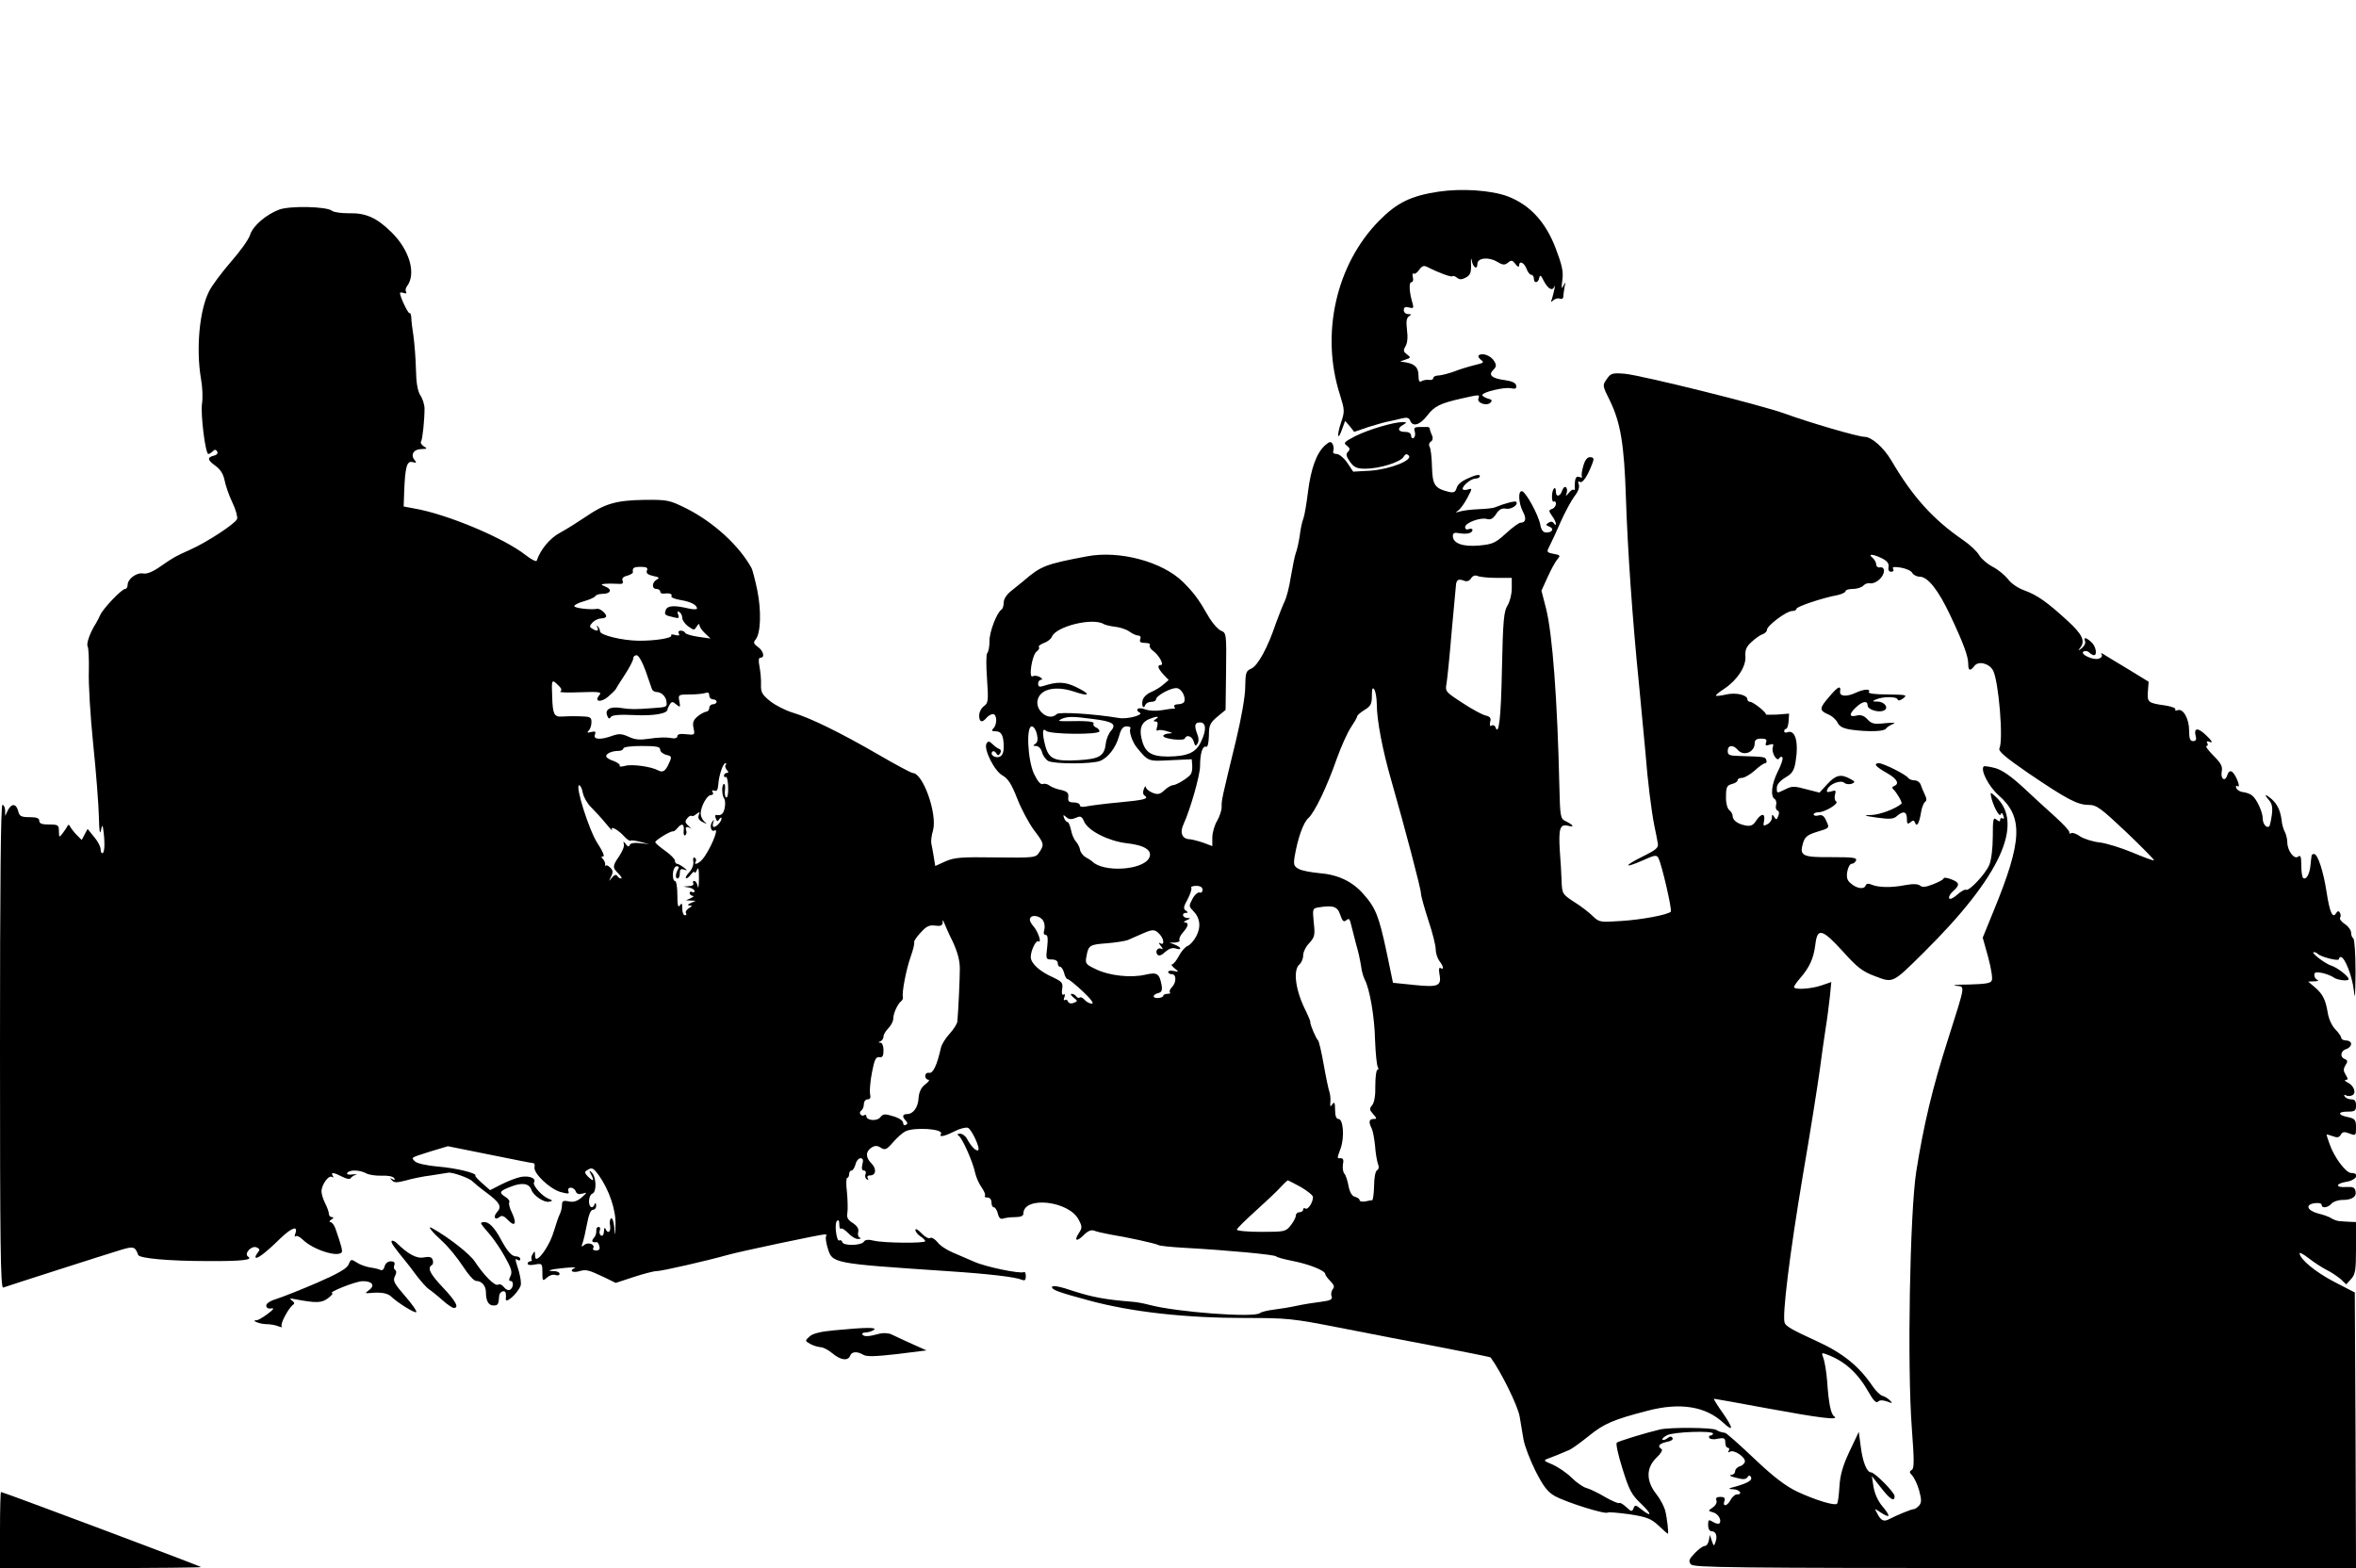 <?xml version="1.0" standalone="no"?>
<!DOCTYPE svg PUBLIC "-//W3C//DTD SVG 20010904//EN"
 "http://www.w3.org/TR/2001/REC-SVG-20010904/DTD/svg10.dtd">
<svg version="1.0" xmlns="http://www.w3.org/2000/svg"
 width="960pt" height="639pt" viewBox="0 0 960 639"
 preserveAspectRatio="xMidYMid meet">
<g transform="translate(0,639) scale(0.1,-0.1)"
fill="#000000" stroke="none">
<path d="M5862 5609 c-113 -17 -170 -45 -242 -118 -176 -178 -240 -462 -160
-710 19 -62 20 -67 4 -114 -18 -54 -13 -77 5 -25 l12 33 19 -22 18 -23 58 20
c33 10 70 21 84 23 14 3 37 8 52 12 21 5 29 3 34 -9 10 -27 40 -18 69 20 30
39 52 50 140 70 76 17 75 17 69 0 -7 -18 34 -32 49 -17 9 9 6 13 -11 17 -12 4
-22 10 -22 14 0 12 87 33 115 28 20 -4 25 -2 23 11 -2 11 -18 18 -46 22 -54 7
-69 21 -47 42 13 13 13 20 3 36 -13 21 -45 34 -61 24 -6 -3 -3 -11 7 -19 15
-11 12 -13 -26 -22 -24 -6 -61 -17 -83 -26 -22 -8 -50 -15 -62 -16 -13 0 -23
-5 -23 -11 0 -5 -8 -9 -17 -7 -10 1 -24 -1 -30 -5 -9 -6 -13 0 -13 21 0 33
-13 48 -50 55 l-25 4 23 8 c21 7 21 8 5 21 -15 11 -16 16 -6 33 8 13 10 37 6
67 -4 34 -2 48 8 55 11 7 11 9 -3 9 -10 0 -18 7 -18 16 0 12 6 15 21 11 18 -5
20 -2 15 16 -14 46 -16 87 -5 87 6 0 9 9 6 20 -3 11 -1 18 3 15 5 -3 15 4 23
16 12 16 19 18 33 11 47 -24 97 -42 102 -38 3 3 11 1 19 -6 10 -8 19 -8 36 1
18 10 22 20 21 54 -1 24 0 30 3 15 5 -29 23 -39 23 -13 0 24 45 29 79 9 25
-15 32 -15 46 -4 13 11 18 10 30 -6 8 -11 14 -14 15 -6 0 21 20 13 30 -13 5
-14 14 -25 20 -25 5 0 10 -7 10 -15 0 -21 18 -19 22 3 3 13 7 11 18 -12 17
-33 36 -44 43 -24 2 7 3 3 1 -9 -2 -11 -7 -29 -10 -40 -6 -14 -4 -16 6 -6 7 6
19 9 26 6 8 -3 14 1 14 8 0 8 3 25 5 39 5 22 4 23 -5 5 -8 -15 -8 -10 -4 23 5
35 -1 61 -27 130 -41 108 -106 178 -196 212 -67 25 -188 33 -281 19z"/>
<path d="M1138 5536 c-55 -21 -107 -66 -119 -103 -5 -18 -41 -68 -79 -111 -38
-44 -78 -98 -88 -119 -39 -76 -54 -234 -33 -357 6 -32 8 -78 4 -102 -6 -45 14
-204 26 -204 4 0 12 5 18 11 8 8 13 8 18 -1 4 -7 -1 -14 -14 -17 -28 -7 -26
-18 8 -42 19 -14 31 -33 36 -58 4 -21 18 -62 32 -91 14 -29 22 -59 19 -67 -7
-19 -125 -96 -191 -125 -64 -29 -64 -29 -121 -68 -31 -22 -55 -32 -71 -29 -26
5 -63 -22 -63 -47 0 -9 -5 -16 -10 -16 -14 0 -89 -79 -101 -105 -5 -11 -13
-27 -18 -35 -24 -37 -40 -83 -34 -94 4 -6 6 -51 5 -101 -2 -49 6 -184 18 -300
12 -115 22 -248 23 -295 1 -54 4 -74 8 -55 5 22 7 25 9 10 8 -52 7 -96 -1
-101 -5 -3 -9 4 -9 15 0 11 -12 34 -27 51 l-26 32 -12 -22 -12 -23 -20 20
c-11 11 -23 27 -27 34 -4 9 -8 10 -11 3 -3 -6 -12 -20 -20 -30 -14 -18 -14
-18 -15 9 0 25 -3 27 -40 27 -29 0 -40 4 -40 15 0 11 -11 15 -40 15 -34 0 -41
4 -46 25 -8 31 -27 32 -42 3 l-11 -23 0 23 c-1 12 -5 22 -11 22 -7 0 -10 -335
-10 -986 0 -794 2 -985 13 -981 16 6 418 135 481 154 50 15 57 13 69 -21 5
-14 125 -25 284 -25 138 -1 186 5 164 18 -18 12 13 46 34 38 14 -6 15 -10 5
-22 -7 -9 -11 -18 -8 -20 6 -6 42 21 100 78 48 46 74 54 61 19 -3 -9 -3 -14 1
-10 5 4 18 -2 30 -14 41 -40 139 -72 158 -52 5 5 -1 28 -25 97 -5 15 -15 27
-21 27 -6 0 -4 5 4 10 10 6 11 10 3 10 -7 0 -13 6 -13 14 0 7 -7 27 -15 42 -8
16 -15 38 -15 49 0 27 29 67 42 59 7 -4 8 -2 4 4 -10 16 3 15 38 -3 17 -9 32
-12 35 -6 3 5 13 11 21 14 8 2 2 3 -13 1 -17 -2 -26 0 -22 6 8 14 52 13 78 -2
12 -6 41 -10 63 -9 25 1 45 -3 50 -10 5 -8 3 -10 -7 -4 -11 6 -11 5 -2 -5 9
-10 20 -10 55 -1 24 7 70 17 104 21 33 5 65 10 70 11 14 4 88 -22 99 -35 6 -6
31 -27 57 -46 55 -41 64 -57 43 -80 -17 -19 -8 -35 11 -19 9 7 18 4 33 -12 29
-31 38 -16 18 27 -10 19 -15 39 -12 44 3 5 -3 15 -15 22 -28 18 -26 24 21 42
45 18 75 14 84 -12 8 -24 52 -54 73 -49 15 3 15 5 -3 12 -27 11 -66 55 -59 67
10 16 -19 28 -53 22 -17 -3 -53 -17 -79 -30 l-47 -24 -32 28 c-17 15 -30 29
-28 31 8 10 -78 31 -152 37 -46 4 -86 13 -94 21 -16 17 -21 14 64 41 l70 21
169 -34 c94 -19 174 -35 179 -35 5 0 7 -7 5 -16 -5 -25 60 -87 104 -101 33 -9
39 -9 34 3 -3 8 1 14 10 14 8 0 17 -7 20 -15 4 -11 13 -13 28 -9 19 6 19 5 -4
-16 -18 -15 -33 -20 -52 -16 -23 5 -28 2 -28 -14 0 -11 -4 -28 -9 -38 -5 -9
-16 -42 -25 -72 -14 -48 -54 -110 -71 -110 -3 0 -5 8 -5 18 0 14 -2 15 -9 2
-6 -8 -7 -18 -5 -22 3 -4 0 -8 -5 -8 -6 0 -11 -4 -11 -10 0 -5 13 -7 30 -3 29
5 30 4 30 -32 0 -36 1 -37 19 -21 10 9 25 14 35 10 9 -3 16 -1 16 5 0 6 -10
11 -22 11 -39 0 -14 8 42 13 30 3 49 3 43 0 -25 -10 -12 -21 15 -14 30 9 38 7
104 -24 l47 -23 73 24 c40 13 81 24 93 24 21 0 205 42 290 66 49 14 380 84
397 84 5 0 7 -4 4 -8 -3 -5 0 -26 6 -46 20 -65 12 -64 488 -96 168 -11 278
-24 303 -35 13 -5 17 -2 17 15 0 11 -4 19 -8 16 -14 -8 -155 21 -202 42 -25
11 -64 28 -88 38 -24 10 -52 28 -62 42 -11 13 -24 21 -30 17 -6 -4 -22 5 -36
20 -13 14 -24 20 -24 13 0 -7 9 -19 20 -26 11 -7 20 -16 20 -20 0 -9 -166 -8
-209 2 -23 6 -36 4 -41 -4 -10 -16 -82 -18 -88 -2 -2 7 -7 10 -12 7 -11 -7
-21 68 -10 79 7 7 10 2 10 -14 0 -13 3 -20 7 -17 3 4 16 -5 29 -18 13 -14 31
-25 41 -24 10 0 13 3 7 5 -7 3 -10 13 -7 24 3 12 -4 24 -22 36 -21 13 -26 23
-22 43 2 14 1 52 -2 84 -4 31 -3 57 1 57 4 0 8 7 8 15 0 8 4 15 10 15 5 0 12
11 16 25 3 14 13 25 20 25 10 0 13 -7 8 -25 -4 -16 -2 -25 6 -25 7 0 10 -7 7
-15 -4 -8 -1 -17 5 -21 7 -4 8 -3 4 4 -4 7 -1 12 9 12 25 0 28 27 5 50 -24 24
-23 48 2 64 13 8 23 8 37 -1 17 -11 24 -8 49 21 16 19 39 39 50 45 36 19 159
11 146 -10 -9 -15 14 -10 56 11 21 11 46 17 54 14 15 -6 51 -83 42 -91 -7 -7
-30 16 -45 45 -6 12 -19 22 -29 22 -11 0 -13 -3 -6 -8 15 -9 59 -109 67 -150
4 -19 16 -46 27 -61 11 -16 17 -31 13 -35 -3 -3 1 -6 10 -6 10 0 17 -8 17 -20
0 -11 4 -20 10 -20 5 0 13 -12 16 -26 4 -17 11 -23 21 -20 8 3 30 6 49 6 23 0
34 5 34 14 0 73 185 53 225 -24 15 -28 15 -34 1 -55 -21 -32 -9 -37 20 -8 17
17 30 22 42 18 9 -4 40 -11 67 -16 69 -11 182 -36 193 -42 4 -4 53 -9 108 -12
179 -10 369 -28 374 -35 3 -4 34 -12 69 -19 66 -13 131 -39 131 -53 0 -4 9
-17 21 -29 15 -15 18 -24 9 -33 -5 -8 -8 -20 -4 -29 4 -12 -4 -17 -43 -22 -26
-3 -70 -10 -98 -16 -27 -6 -70 -13 -95 -16 -25 -3 -50 -9 -56 -14 -24 -20
-339 4 -449 33 -22 6 -53 12 -70 13 -113 9 -163 19 -239 43 -55 19 -87 25 -89
18 -4 -11 25 -22 148 -55 176 -48 396 -72 640 -72 170 0 191 -2 380 -39 110
-22 294 -57 409 -79 114 -22 209 -41 210 -43 45 -63 110 -196 118 -240 4 -27
12 -69 16 -95 5 -27 27 -84 49 -128 32 -63 49 -85 79 -102 46 -25 203 -75 215
-67 5 3 45 -1 90 -7 70 -11 87 -18 117 -46 19 -18 36 -33 38 -33 4 0 -3 63
-11 95 -5 17 -20 46 -35 65 -44 55 -43 109 0 150 18 17 26 31 20 35 -18 11
-10 22 21 29 18 3 28 10 24 16 -5 8 -11 7 -21 -1 -8 -6 -17 -9 -20 -6 -3 3 5
11 18 18 25 14 188 20 188 7 0 -4 -5 -8 -11 -8 -5 0 -7 -4 -4 -10 3 -5 19 -7
35 -3 26 5 30 2 30 -16 0 -11 5 -21 11 -21 5 0 7 -5 3 -12 -4 -7 -3 -8 5 -4
15 10 61 -20 61 -39 0 -7 -9 -17 -20 -20 -11 -3 -20 -13 -20 -21 0 -8 -8 -14
-17 -15 -10 -1 -1 -6 21 -11 29 -8 40 -7 46 2 5 8 10 9 14 2 8 -13 -8 -24 -59
-39 -35 -9 -36 -11 -12 -12 26 -1 40 -21 14 -21 -8 0 -20 -11 -27 -25 -14 -25
-33 -25 -23 0 3 11 -2 15 -17 15 -15 0 -20 -4 -16 -15 3 -8 -4 -21 -15 -28
-20 -14 -20 -14 1 -20 21 -5 37 -33 26 -45 -4 -3 -16 -1 -26 6 -18 11 -20 9
-20 -13 0 -15 6 -25 14 -25 18 0 25 -20 16 -44 -6 -18 -7 -18 -15 5 l-8 24 -4
-22 c-2 -13 -10 -23 -17 -23 -7 0 -25 -13 -41 -30 -23 -24 -26 -32 -15 -45 11
-13 160 -15 1361 -15 l1349 0 -2 561 -3 562 -85 44 c-75 39 -139 92 -140 116
0 5 17 -5 38 -21 20 -16 53 -37 72 -47 19 -9 45 -27 58 -38 l22 -21 20 22 c17
18 20 35 20 127 l0 105 -27 1 c-16 1 -35 2 -43 3 -8 1 -22 6 -30 11 -8 6 -33
15 -55 20 -46 13 -53 37 -12 42 15 2 27 -1 27 -7 0 -15 26 -12 40 5 7 8 27 15
44 15 40 0 59 13 54 36 -3 15 -11 18 -35 17 -47 -4 -49 13 -3 21 42 6 58 36
20 36 -21 0 -70 65 -88 119 -7 19 -12 35 -12 37 0 2 11 -1 25 -6 18 -7 26 -6
33 6 7 12 14 13 35 5 26 -10 27 -9 27 24 0 31 -4 36 -30 42 -44 8 -47 23 -6
23 32 0 36 3 36 25 0 18 -5 25 -19 25 -11 0 -23 5 -27 12 -4 6 -3 8 4 5 5 -4
17 -5 25 -1 20 7 10 39 -16 52 -12 6 -16 11 -9 11 10 1 10 5 0 21 -10 16 -10
24 -1 39 10 15 9 20 -2 25 -22 8 -18 34 5 41 11 3 20 13 20 21 0 8 -9 14 -20
14 -11 0 -20 5 -20 10 0 6 -11 22 -24 35 -14 14 -27 42 -31 67 -9 55 -21 78
-53 105 l-27 23 25 1 c14 0 19 3 13 6 -7 2 -13 11 -13 20 0 11 7 13 33 8 17
-4 37 -12 44 -17 14 -12 63 -18 63 -8 0 11 -47 48 -71 55 -26 8 -86 55 -71 55
5 0 12 -3 16 -7 13 -13 86 -31 86 -22 0 5 4 9 8 9 16 0 46 -76 53 -135 5 -45
6 -27 7 73 0 72 -4 135 -9 138 -5 3 -9 13 -9 23 0 10 -11 26 -25 35 -14 9 -23
21 -20 26 4 6 3 15 -1 21 -4 8 -9 7 -15 -2 -14 -24 -26 2 -39 86 -13 85 -36
155 -51 155 -5 0 -10 -3 -10 -7 -1 -5 -3 -24 -5 -43 -4 -36 -19 -58 -30 -47
-4 4 -7 27 -7 52 0 34 -3 42 -13 34 -16 -13 -44 25 -44 59 0 13 -5 32 -10 42
-6 11 -12 32 -13 47 -5 39 -17 65 -40 86 -27 23 -34 22 -12 -3 13 -15 16 -30
12 -61 -3 -22 -8 -43 -10 -46 -11 -10 -27 9 -27 31 0 26 -24 79 -43 94 -6 6
-23 12 -36 14 -14 1 -26 9 -29 17 -3 8 0 11 6 7 7 -4 6 6 -2 26 -17 39 -32 46
-41 18 -9 -28 -28 -14 -22 17 4 20 -4 34 -34 64 -22 22 -34 39 -28 39 5 0 7 5
3 12 -5 8 -1 9 12 4 12 -4 6 6 -16 27 -35 34 -52 32 -43 -4 4 -13 0 -19 -11
-19 -12 0 -16 10 -16 43 0 48 -24 91 -47 83 -8 -3 -12 -2 -9 3 3 5 -15 12 -40
16 -72 10 -75 13 -72 57 l3 40 -85 52 c-47 28 -91 55 -99 60 -9 6 -12 5 -7 -2
3 -6 -2 -13 -12 -16 -23 -8 -79 19 -62 29 7 4 17 2 23 -4 6 -6 15 -11 19 -11
15 0 8 37 -10 53 -22 20 -33 22 -26 4 3 -8 -3 -20 -13 -28 -16 -12 -17 -12 -7
1 22 28 9 55 -51 110 -83 76 -122 104 -176 124 -26 9 -55 29 -67 46 -13 16
-40 39 -62 50 -21 11 -46 32 -55 47 -9 16 -39 44 -67 63 -121 83 -205 176
-291 323 -32 54 -81 97 -110 97 -26 0 -224 58 -323 94 -98 36 -587 157 -654
163 -50 4 -57 2 -73 -22 -18 -25 -18 -26 13 -88 43 -89 58 -176 65 -392 7
-212 26 -494 55 -780 10 -104 21 -224 25 -265 8 -106 24 -236 36 -295 6 -27
12 -60 14 -71 4 -18 -6 -27 -61 -54 -79 -39 -79 -51 0 -16 51 23 57 23 64 8
14 -27 56 -211 50 -217 -12 -13 -120 -33 -202 -38 -86 -6 -90 -5 -115 19 -14
14 -48 41 -76 58 -49 32 -50 34 -52 87 -1 30 -4 83 -7 119 -6 93 0 113 33 105
28 -7 24 2 -10 19 -21 10 -22 19 -25 141 -8 353 -28 620 -54 724 l-19 74 25
55 c14 31 32 64 40 73 13 15 12 17 -15 22 -30 6 -30 7 -16 34 8 15 28 59 45
98 17 38 42 84 55 102 16 20 22 38 18 49 -4 11 -3 15 5 10 11 -6 31 24 51 77
7 18 5 23 -9 24 -11 1 -21 -10 -28 -34 -6 -20 -9 -40 -6 -45 3 -4 -2 -5 -10
-2 -15 6 -20 -6 -19 -44 1 -7 -1 -11 -5 -8 -3 3 -11 -2 -19 -12 -14 -16 -14
-16 -9 0 3 10 1 20 -4 23 -5 3 -11 -4 -15 -15 -7 -23 -25 -27 -25 -5 0 29 -15
15 -16 -15 -1 -16 3 -27 7 -24 5 3 9 -1 9 -9 0 -8 -7 -18 -16 -21 -14 -5 -14
-8 0 -28 9 -12 16 -27 16 -33 0 -5 -4 -5 -8 2 -5 8 -13 9 -22 3 -12 -8 -12
-10 3 -16 21 -8 13 -24 -12 -24 -13 0 -21 10 -25 33 -8 40 -57 129 -73 135
-18 5 -16 -46 2 -82 16 -29 12 -46 -9 -46 -7 0 -34 -20 -60 -44 -43 -39 -54
-44 -109 -49 -67 -6 -107 9 -107 39 0 12 7 15 27 11 30 -5 53 0 53 14 0 4 -7
6 -15 3 -9 -4 -15 0 -15 8 0 18 64 41 89 33 14 -4 25 1 37 20 13 20 24 25 41
22 21 -4 52 17 41 28 -4 5 -46 -6 -88 -23 -8 -3 -37 -6 -65 -7 -27 -1 -61 -5
-75 -9 -20 -6 -21 -5 -9 3 9 6 26 29 38 52 21 40 21 40 1 34 -11 -3 -20 -2
-20 3 0 14 35 42 53 42 9 0 17 4 17 10 0 6 -9 6 -26 0 -46 -18 -63 -30 -69
-50 -5 -16 -12 -19 -33 -14 -56 14 -65 28 -67 102 -1 38 -5 75 -10 82 -4 7 -2
16 5 20 8 5 10 15 5 26 -5 11 -9 22 -9 27 -1 4 -4 7 -8 7 -5 0 -20 0 -34 0
-20 0 -24 -4 -19 -19 3 -11 1 -22 -5 -26 -5 -3 -10 1 -10 9 0 10 -9 16 -25 16
-29 0 -33 15 -7 29 16 10 15 10 -3 11 -36 0 -138 -30 -192 -57 -46 -24 -50
-28 -35 -39 13 -10 14 -15 5 -25 -10 -9 -8 -18 8 -41 17 -23 28 -28 63 -28 57
0 143 27 155 48 7 12 13 14 21 6 19 -19 -75 -56 -155 -62 l-71 -4 -24 36 c-14
20 -33 36 -44 36 -11 0 -16 5 -13 13 3 8 1 20 -3 28 -7 11 -13 10 -31 -6 -34
-31 -57 -93 -69 -188 -6 -48 -14 -97 -19 -110 -5 -12 -12 -44 -15 -71 -4 -27
-11 -58 -16 -70 -4 -11 -13 -55 -20 -96 -6 -41 -18 -86 -25 -100 -7 -14 -23
-55 -36 -90 -33 -99 -74 -174 -101 -185 -21 -9 -23 -17 -24 -75 0 -38 -16
-127 -37 -215 -58 -239 -60 -246 -59 -274 0 -14 -9 -40 -19 -57 -10 -17 -19
-47 -19 -67 l0 -35 -37 14 c-21 7 -45 13 -54 14 -32 0 -43 27 -26 62 27 59 67
198 67 236 0 51 10 84 24 79 7 -3 11 13 12 45 0 43 5 52 34 77 l34 28 2 157
c2 155 1 157 -21 166 -12 5 -36 32 -53 62 -37 65 -57 92 -101 136 -84 83 -259
130 -391 105 -170 -32 -188 -39 -260 -101 -8 -7 -30 -24 -47 -38 -21 -16 -33
-35 -33 -49 0 -13 -4 -26 -9 -29 -19 -12 -50 -92 -49 -129 0 -22 -4 -43 -9
-48 -5 -5 -5 -52 -1 -106 6 -89 5 -98 -13 -111 -10 -7 -19 -24 -19 -38 0 -27
12 -31 30 -9 7 8 19 15 26 15 17 0 18 -42 2 -58 -9 -9 -7 -12 9 -12 24 0 33
-18 33 -65 0 -21 -6 -35 -17 -39 -18 -7 -41 9 -29 21 4 4 11 1 15 -6 7 -11 10
-11 17 0 4 7 3 14 -4 17 -7 2 -19 11 -28 20 -13 12 -17 13 -24 2 -13 -22 32
-112 65 -130 22 -12 37 -35 60 -94 16 -42 47 -99 67 -127 43 -56 44 -61 23
-92 -14 -22 -18 -23 -177 -21 -140 2 -169 0 -205 -16 l-42 -19 -6 37 c-3 20
-8 45 -10 55 -2 10 1 34 7 53 18 68 -41 234 -83 234 -5 0 -68 33 -138 74 -157
91 -280 151 -351 172 -29 9 -71 30 -92 47 -32 26 -38 36 -37 66 1 20 -2 53 -6
74 -5 25 -4 37 4 37 19 0 12 28 -11 44 -17 12 -19 18 -9 30 21 25 24 116 7
200 -9 44 -20 84 -23 90 -50 92 -155 188 -266 244 -69 34 -76 36 -172 35 -115
-2 -160 -15 -240 -70 -31 -21 -77 -50 -103 -64 -41 -22 -79 -67 -95 -114 -2
-5 -22 5 -45 23 -87 69 -320 167 -454 190 l-43 8 2 59 c4 103 11 128 34 122
16 -4 18 -3 8 9 -17 21 -3 44 28 44 24 1 26 2 10 11 -9 6 -15 15 -11 20 6 11
14 88 14 134 0 16 -8 41 -17 54 -11 17 -17 51 -18 105 -1 45 -6 106 -10 136
-5 30 -9 65 -9 77 -1 11 -4 19 -7 17 -6 -3 -39 67 -39 82 0 3 7 3 16 0 9 -3
12 -2 9 5 -4 5 -2 15 3 22 39 50 12 147 -62 220 -61 60 -105 80 -175 78 -30 0
-60 4 -68 10 -21 18 -172 21 -215 5z m6530 -1421 c22 -11 30 -22 27 -35 -2
-13 2 -20 11 -20 9 0 12 5 8 12 -5 8 4 9 31 5 22 -4 43 -13 47 -22 5 -8 18
-15 30 -15 33 0 76 -54 125 -158 55 -117 73 -167 73 -198 0 -28 8 -30 25 -8
16 22 60 11 76 -18 23 -43 43 -284 26 -318 -5 -11 24 -36 117 -100 156 -106
201 -130 246 -130 33 0 49 -12 154 -111 64 -61 115 -113 113 -115 -2 -2 -41
12 -88 32 -46 19 -106 38 -134 41 -27 3 -62 14 -78 24 -15 11 -32 17 -37 14
-6 -4 -9 -2 -8 3 2 5 -24 33 -57 63 -33 29 -92 84 -132 121 -50 46 -85 70
-113 78 -23 6 -44 9 -47 7 -14 -15 20 -82 61 -118 101 -89 97 -185 -21 -472
l-44 -108 22 -79 c12 -44 19 -87 15 -95 -4 -12 -25 -15 -93 -17 -48 0 -73 -3
-54 -5 39 -5 42 14 -32 -220 -62 -193 -99 -348 -129 -538 -26 -171 -37 -792
-18 -1044 10 -133 10 -165 0 -171 -11 -7 -10 -11 2 -23 8 -9 21 -36 28 -61 10
-37 10 -49 0 -61 -7 -8 -17 -15 -22 -15 -10 0 -68 -24 -101 -41 -21 -11 -33
-6 -48 24 -12 21 -12 21 15 3 39 -25 41 -16 6 26 -18 21 -32 53 -36 79 l-7 44
37 -47 c37 -48 56 -60 56 -35 0 15 -81 97 -96 97 -17 0 -34 41 -42 105 l-8 60
-38 -80 c-28 -60 -38 -96 -41 -144 -2 -34 -6 -66 -10 -69 -9 -9 -88 15 -161
49 -48 23 -96 59 -176 135 -60 57 -114 105 -119 105 -19 3 -24 5 -36 12 -16
10 -188 11 -228 2 -60 -14 -170 -48 -177 -54 -5 -4 6 -52 23 -106 27 -87 37
-106 75 -142 46 -44 47 -59 1 -23 -22 18 -26 18 -31 3 -6 -14 -9 -14 -30 6
-12 11 -25 19 -28 16 -3 -3 -29 8 -57 24 -28 17 -62 33 -76 37 -13 3 -41 22
-61 42 -21 21 -56 44 -78 54 -35 14 -38 17 -21 23 22 8 59 23 91 37 12 6 48
32 80 58 61 49 98 65 237 101 133 35 237 18 309 -49 43 -40 41 -22 -3 41 -22
31 -38 57 -35 57 3 0 103 -18 222 -40 206 -38 292 -49 268 -32 -14 9 -23 54
-29 144 -3 38 -10 79 -15 93 -9 23 -8 24 15 15 72 -27 125 -75 169 -153 19
-34 31 -46 38 -39 7 7 19 7 37 1 23 -9 24 -8 11 5 -8 8 -22 16 -30 18 -8 2
-26 19 -39 38 -56 83 -122 136 -227 184 -103 47 -126 61 -132 75 -11 28 20
279 74 601 31 179 61 372 69 430 8 58 18 134 24 170 6 36 13 93 17 127 l6 61
-38 -13 c-42 -15 -114 -20 -114 -7 0 4 12 21 26 37 38 44 54 80 61 136 8 69
27 65 112 -28 58 -65 80 -82 131 -101 74 -28 70 -31 197 95 314 310 414 528
294 637 -21 19 -21 19 -18 0 7 -35 34 -87 39 -73 3 9 6 8 11 -5 4 -10 3 -15
-3 -11 -6 3 -10 1 -10 -6 0 -8 -4 -8 -15 1 -13 11 -15 2 -15 -69 0 -47 -6 -96
-14 -115 -15 -37 -83 -109 -95 -102 -4 3 -20 -6 -36 -20 -17 -15 -31 -21 -33
-14 -2 6 5 19 17 29 28 25 26 35 -9 48 -16 6 -30 8 -30 4 0 -5 -19 -15 -42
-24 -30 -12 -45 -14 -54 -6 -9 7 -29 8 -61 2 -55 -11 -109 -10 -137 2 -13 6
-21 4 -24 -3 -5 -17 -34 -14 -58 6 -17 13 -21 24 -17 50 3 17 11 32 18 32 7 0
15 6 18 14 4 11 -14 13 -99 13 -119 -1 -132 5 -118 55 8 27 17 35 54 47 57 17
55 16 41 47 -8 19 -17 25 -31 21 -11 -3 -20 -1 -20 4 0 5 9 9 20 9 26 0 85 36
72 44 -6 3 -8 16 -5 27 5 18 3 20 -15 14 -17 -5 -21 -3 -16 8 8 22 54 40 69
27 7 -6 20 -7 30 -4 15 6 15 9 -6 20 -38 21 -59 16 -93 -21 l-32 -35 -55 14
c-47 13 -58 13 -83 0 -37 -18 -36 -18 -36 6 0 13 13 28 34 41 28 16 36 28 42
62 14 82 0 135 -33 123 -7 -3 -13 -1 -13 4 0 6 4 10 8 10 4 0 9 14 10 31 l2
31 -49 -4 c-27 -1 -48 -1 -46 1 6 5 -51 51 -64 51 -6 0 -11 5 -11 10 0 18 -46
29 -86 20 -21 -5 -40 -7 -42 -5 -2 2 13 15 35 29 52 35 88 90 85 131 -2 26 4
40 25 59 16 15 36 29 46 32 9 3 17 11 17 18 0 16 79 76 102 76 10 0 18 4 18 9
0 9 107 45 168 56 17 4 32 11 32 16 0 5 13 9 30 9 16 0 35 6 42 13 7 8 19 12
28 10 9 -2 25 4 36 14 25 21 28 54 5 51 -9 -2 -16 4 -16 12 0 8 -7 20 -15 27
-21 17 1 16 38 -2z m-5032 -50 c-4 -11 3 -17 25 -22 25 -5 28 -8 15 -15 -20
-11 -21 -38 -1 -38 8 0 15 -5 15 -10 0 -6 6 -10 13 -9 24 3 38 -1 33 -10 -4
-5 13 -12 36 -16 43 -7 68 -20 68 -35 0 -4 -17 -4 -37 1 -56 13 -83 11 -90 -6
-7 -20 -5 -22 30 -30 23 -6 26 -5 20 11 -4 12 -3 15 5 10 7 -4 12 -15 12 -24
0 -9 11 -25 25 -35 23 -16 24 -16 34 0 6 10 11 13 11 6 0 -7 10 -22 23 -34
l22 -21 -50 7 c-27 4 -51 11 -53 16 -2 5 -10 9 -18 9 -9 0 -12 -5 -8 -12 5 -8
0 -9 -14 -6 -12 4 -20 3 -17 -2 6 -10 -67 -22 -135 -21 -66 1 -155 23 -155 38
0 6 -4 15 -9 20 -5 5 -6 3 -2 -4 8 -15 -3 -17 -22 -4 -11 6 -10 11 3 25 9 9
25 16 36 16 10 0 19 4 19 9 0 11 -25 32 -36 30 -28 -5 -94 3 -94 11 0 5 18 14
40 20 21 6 42 15 45 20 3 6 17 10 30 10 33 0 41 18 13 29 -21 9 -21 10 -3 12
11 1 33 1 49 0 22 -2 27 1 23 12 -4 10 2 17 19 21 13 4 23 10 23 14 -3 18 3
22 32 22 24 0 30 -4 25 -15z m3462 -30 l62 0 0 -43 c0 -24 -8 -54 -17 -69 -15
-23 -19 -60 -23 -259 -4 -206 -13 -277 -27 -236 -3 6 -10 9 -15 5 -7 -4 -9 1
-6 15 5 16 0 22 -21 27 -14 4 -57 27 -94 52 -65 42 -69 46 -63 76 3 18 13 113
21 212 9 99 17 187 18 195 3 18 11 22 34 13 10 -4 21 0 27 10 7 11 17 14 26
10 8 -4 43 -8 78 -8z m-1601 -188 c7 -4 28 -9 46 -11 19 -2 45 -10 58 -19 13
-10 30 -17 37 -17 8 0 12 -6 8 -15 -4 -11 2 -15 20 -15 14 0 23 -4 19 -9 -3
-5 3 -16 13 -23 24 -17 47 -58 32 -58 -16 0 -12 -14 11 -39 l21 -22 -21 -18
c-12 -11 -34 -24 -50 -31 -16 -6 -32 -21 -35 -33 -6 -23 4 -40 11 -19 3 6 13
12 24 12 10 0 19 4 19 9 0 17 69 53 89 46 19 -6 35 -41 25 -57 -3 -4 -14 -8
-25 -8 -11 0 -17 -5 -14 -10 4 -6 3 -10 -2 -8 -4 1 -26 -2 -48 -6 -23 -4 -52
-3 -68 3 -15 6 -29 6 -32 1 -3 -4 1 -10 7 -13 24 -9 -47 -29 -82 -23 -103 17
-244 26 -254 16 -33 -33 -94 18 -76 64 15 40 75 51 145 28 67 -23 72 -12 10
18 -45 22 -77 23 -132 5 -18 -6 -23 -3 -23 9 0 9 6 16 13 16 6 0 4 5 -6 11 -9
5 -22 7 -29 3 -18 -11 -3 88 16 101 9 7 13 15 9 18 -3 4 6 11 21 17 15 5 29
17 32 25 17 43 167 79 211 52z m-1867 -189 c12 -35 24 -69 26 -75 2 -7 11 -13
19 -13 21 0 40 -20 41 -42 2 -19 1 -20 -61 -24 -64 -5 -88 -5 -125 1 -43 7
-66 -6 -56 -31 5 -13 9 -15 15 -6 5 8 33 11 96 8 79 -4 135 6 135 23 0 3 4 12
9 20 8 13 12 13 27 0 16 -13 17 -12 12 14 -5 26 -4 27 43 27 26 0 54 3 63 6
11 4 16 1 16 -10 0 -9 7 -16 15 -16 8 0 15 -4 15 -10 0 -5 -7 -10 -15 -10 -8
0 -15 -7 -15 -15 0 -8 -6 -15 -12 -15 -7 -1 -23 -9 -35 -19 -18 -15 -22 -26
-17 -48 6 -28 5 -29 -30 -25 -24 3 -36 0 -36 -8 0 -8 -10 -11 -29 -7 -16 3
-53 2 -83 -3 -41 -6 -60 -5 -87 8 -27 12 -39 13 -65 4 -48 -18 -80 -16 -72 4
5 13 2 15 -15 11 -16 -4 -19 -3 -10 6 6 6 11 21 11 34 0 21 -5 23 -47 24 -27
1 -60 0 -75 -1 -30 -2 -36 11 -38 80 -3 71 -2 73 22 50 16 -14 19 -23 11 -28
-6 -4 30 -5 80 -3 81 3 90 1 79 -12 -23 -27 7 -31 36 -6 15 13 28 26 30 29 1
3 18 30 37 59 19 29 35 59 35 67 0 8 6 14 14 14 8 0 23 -27 36 -62z m2980
-138 c0 -65 24 -189 59 -310 55 -192 121 -442 121 -461 0 -10 14 -59 30 -109
17 -50 30 -103 30 -118 0 -16 7 -37 15 -48 17 -22 20 -38 5 -29 -6 4 -8 -5 -5
-22 10 -51 -3 -57 -101 -47 l-88 9 -26 125 c-31 145 -44 180 -94 236 -45 52
-104 80 -181 86 -33 3 -71 10 -83 17 -19 10 -22 17 -17 49 13 76 35 139 56
158 26 23 77 130 117 245 17 47 42 103 56 124 14 21 26 41 26 46 0 4 14 16 30
26 25 15 30 24 30 58 0 29 3 36 10 25 5 -8 10 -35 10 -60z m-1156 -60 c80 -10
97 -21 73 -48 -9 -10 -19 -33 -21 -51 -6 -52 -25 -64 -114 -69 -94 -5 -117 4
-132 56 -14 52 -13 79 2 64 15 -15 218 -17 218 -2 0 6 -7 13 -15 16 -8 4 -12
10 -9 15 5 9 -28 12 -111 10 -32 0 -36 1 -20 9 26 11 45 11 129 0z m256 0
c-11 -7 -12 -10 -2 -10 9 0 11 -7 7 -21 -4 -13 -3 -19 2 -16 5 4 23 2 39 -3
24 -7 25 -8 7 -9 -13 -1 -23 -5 -23 -10 0 -12 84 -22 88 -10 7 17 30 9 36 -13
5 -18 8 -20 15 -9 6 9 6 24 0 38 -14 37 -11 49 11 49 25 0 27 -32 3 -80 -20
-43 -54 -58 -133 -59 -71 0 -96 17 -109 75 -9 41 1 65 32 78 30 12 45 12 27 0z
m-485 -61 c5 -22 3 -34 -6 -40 -11 -7 -10 -9 3 -9 10 0 20 -11 24 -25 3 -14
15 -30 25 -36 25 -13 177 -13 211 0 33 13 65 54 78 102 8 29 16 39 31 39 11 0
18 -4 15 -9 -7 -11 8 -55 26 -77 47 -57 45 -57 137 -52 l87 4 2 -26 c1 -14 -2
-30 -6 -35 -10 -15 -59 -45 -74 -45 -6 0 -21 -9 -33 -20 -18 -17 -27 -19 -48
-11 -15 6 -27 16 -28 23 0 7 -4 4 -8 -7 -5 -12 -4 -23 3 -27 19 -13 1 -18
-105 -28 -57 -5 -116 -13 -131 -16 -18 -4 -28 -2 -28 5 0 6 -11 11 -25 11 -20
0 -24 5 -22 22 2 17 -5 23 -30 29 -18 3 -39 12 -47 18 -7 6 -20 9 -27 6 -9 -3
-21 11 -36 42 -26 58 -32 193 -9 193 8 0 17 -14 21 -31z m2971 -35 c-4 -12 -1
-14 14 -9 15 5 18 3 14 -9 -8 -20 16 -63 26 -46 4 7 10 8 13 3 3 -5 -5 -30
-19 -57 -25 -50 -31 -100 -13 -112 6 -3 9 -15 6 -25 -3 -10 0 -20 6 -22 6 -2
8 -11 3 -22 -6 -16 -9 -17 -16 -5 -8 13 -10 12 -10 -2 0 -10 -8 -22 -19 -27
-16 -9 -17 -7 -13 14 6 32 -11 32 -32 1 -12 -19 -22 -24 -43 -20 -32 6 -53 21
-53 39 0 7 -6 18 -14 24 -8 7 -14 30 -13 56 0 37 4 45 24 50 13 3 23 10 23 15
0 6 8 10 18 10 10 0 34 14 52 30 18 17 38 30 43 30 5 0 7 6 4 13 -4 13 -7 13
-99 16 -51 1 -58 3 -58 21 0 24 22 26 40 5 24 -29 70 -11 70 27 0 13 8 18 26
18 20 0 25 -4 20 -16z m-4506 -29 c0 -8 11 -17 24 -21 23 -5 24 -8 13 -32 -15
-35 -26 -42 -46 -31 -28 15 -105 26 -134 18 -15 -4 -25 -4 -22 1 3 4 -9 13
-25 19 -17 5 -30 14 -30 19 0 12 24 22 51 22 10 0 19 5 19 10 0 6 32 10 75 10
60 0 75 -3 75 -15z m267 -62 c-4 -3 -2 -12 4 -20 9 -9 8 -13 0 -13 -6 0 -11
-5 -11 -11 0 -5 4 -8 8 -5 4 2 8 -15 9 -40 1 -24 -2 -44 -7 -44 -5 0 -8 13 -6
30 2 16 0 27 -5 25 -9 -6 -8 -46 2 -60 4 -5 5 -22 2 -37 -5 -25 -14 -33 -35
-29 -4 0 -5 -6 -1 -15 5 -13 7 -13 14 -2 5 7 9 8 9 3 0 -13 -20 -35 -32 -35
-4 0 -5 8 -2 18 5 13 4 14 -4 3 -12 -17 -4 -44 10 -35 21 13 -21 -85 -50 -118
-16 -19 -38 -25 -27 -9 3 5 1 12 -4 16 -6 3 -8 -4 -6 -16 2 -11 -4 -30 -15
-42 -11 -11 -18 -23 -15 -26 3 -2 12 4 20 15 8 10 15 15 15 9 1 -5 5 -1 10 10
6 14 8 4 8 -35 0 -30 -3 -45 -5 -32 -2 12 -9 22 -14 22 -6 0 -7 -4 -4 -10 3
-5 -4 -11 -17 -11 l-23 -2 23 -4 c12 -2 22 -9 22 -14 0 -6 -4 -7 -10 -4 -5 3
-10 1 -10 -4 0 -6 6 -11 13 -12 6 0 3 -4 -8 -9 l-20 -9 20 -1 20 -1 -20 -9
c-14 -6 -15 -9 -5 -10 12 0 11 -3 -3 -11 -9 -6 -15 -14 -12 -20 4 -5 1 -9 -4
-9 -6 0 -11 12 -11 28 0 21 -2 24 -10 12 -7 -11 -10 2 -10 43 0 32 -4 57 -10
57 -6 0 -9 14 -8 30 1 17 8 30 16 30 8 0 10 -5 5 -12 -11 -19 -12 -38 -2 -38
5 0 9 9 9 21 0 16 4 20 18 15 14 -5 14 -4 -2 9 -11 8 -23 15 -28 15 -4 0 -8 6
-8 13 0 6 -18 25 -40 40 -22 16 -40 31 -40 35 0 8 62 46 72 44 3 -1 12 5 18
13 18 22 29 18 26 -10 -2 -13 1 -22 6 -19 5 3 7 12 4 20 -6 15 4 18 20 7 5 -5
1 0 -9 10 -16 14 -17 20 -7 32 7 9 15 13 18 10 3 -3 12 1 20 8 13 10 15 9 9
-5 -4 -12 1 -21 16 -28 18 -9 20 -9 7 2 -8 7 -15 22 -15 33 1 30 26 75 42 75
8 0 11 5 7 12 -5 7 -2 9 7 6 10 -4 14 3 16 26 2 35 19 86 29 86 4 0 4 -3 1 -7z
m-582 -115 c4 -18 19 -44 34 -58 14 -14 41 -43 59 -65 18 -22 30 -34 26 -27
-9 19 25 1 50 -27 10 -11 22 -19 25 -17 4 3 22 0 41 -5 l35 -9 -37 4 c-22 3
-39 0 -42 -7 -3 -9 -8 -8 -16 3 -10 13 -11 13 -8 0 3 -8 -6 -30 -19 -49 -28
-41 -28 -46 -3 -71 11 -11 16 -20 11 -20 -6 0 -13 5 -16 11 -5 6 -12 4 -22 -8
-13 -17 -13 -16 -3 5 9 17 8 26 -4 37 -8 8 -16 11 -19 7 -2 -4 -3 -2 -1 4 1 6
-3 17 -9 23 -8 8 -8 11 1 11 7 0 -4 24 -23 53 -34 51 -93 237 -75 237 5 0 12
-14 15 -32z m2008 -101 c20 9 25 7 35 -16 17 -37 98 -78 171 -87 76 -8 109
-30 93 -61 -27 -50 -188 -59 -232 -13 -3 3 -14 10 -25 16 -11 6 -22 20 -24 30
-1 10 -9 26 -17 35 -8 8 -17 30 -20 47 -4 18 -10 32 -14 32 -4 0 -11 7 -14 16
-5 14 -4 15 9 4 11 -10 22 -10 38 -3z m517 -293 c0 -9 -6 -14 -12 -11 -7 2
-20 -9 -29 -26 -15 -28 -15 -31 2 -48 29 -29 34 -66 13 -105 -10 -19 -26 -36
-35 -39 -9 -3 -25 -21 -35 -40 -10 -19 -23 -35 -28 -35 -5 0 -1 -7 10 -16 19
-15 18 -15 -3 -11 -13 3 -23 1 -23 -4 0 -5 7 -9 15 -9 19 0 19 -34 0 -53 -8
-8 -11 -17 -8 -21 4 -3 -1 -6 -10 -6 -10 0 -17 -4 -17 -8 0 -4 -9 -8 -20 -9
-25 -2 -26 13 -1 20 14 3 18 11 14 33 -9 47 -18 53 -66 42 -59 -14 -148 -4
-201 22 -42 20 -45 23 -39 53 8 45 13 48 84 53 35 3 73 9 84 13 11 5 36 16 57
25 45 20 53 20 72 0 19 -19 22 -49 4 -38 -8 5 -7 0 2 -11 8 -10 10 -16 3 -12
-15 9 -29 -11 -16 -24 6 -6 18 -1 31 12 15 13 29 18 42 14 27 -9 25 4 -2 15
l-23 9 23 0 c13 1 21 5 18 10 -3 4 3 19 14 31 23 26 25 40 8 41 -7 0 -4 4 7 9
17 7 17 9 3 9 -20 1 -25 21 -5 21 9 0 9 2 -1 9 -11 7 -10 16 7 46 11 21 18 42
15 47 -3 4 6 8 20 8 17 0 26 -6 26 -16z m561 -102 c9 -26 14 -31 25 -22 10 9
14 6 19 -17 4 -15 13 -52 21 -82 9 -29 17 -69 20 -88 2 -19 9 -44 15 -55 20
-38 40 -151 42 -248 2 -53 7 -101 11 -108 4 -7 3 -12 -2 -12 -4 0 -8 -29 -8
-63 1 -41 -4 -70 -13 -81 -12 -14 -11 -19 4 -36 16 -18 16 -20 2 -20 -19 0
-21 -13 -8 -38 5 -10 11 -42 14 -72 2 -30 8 -63 12 -74 5 -11 3 -21 -4 -25 -7
-4 -12 -32 -12 -64 -1 -31 -4 -57 -8 -58 -3 0 -16 -2 -28 -5 -13 -2 -23 0 -23
5 0 5 -8 11 -19 14 -12 3 -21 18 -26 43 -4 22 -11 45 -17 51 -6 7 -8 24 -6 38
4 17 1 25 -8 25 -17 0 -17 -3 -1 41 16 46 10 119 -9 119 -9 0 -14 12 -14 38 0
28 -3 34 -11 22 -8 -12 -10 -10 -8 10 1 14 -1 32 -4 40 -3 8 -14 58 -23 110
-9 52 -20 97 -23 100 -8 6 -34 67 -32 75 1 3 -7 22 -17 43 -43 83 -55 169 -27
192 8 7 15 23 15 37 0 13 11 36 25 50 22 24 24 33 18 84 -5 55 -5 57 18 61 62
10 79 4 90 -30z m-1210 -25 c6 -10 7 -27 4 -37 -4 -12 -2 -20 6 -20 8 0 10
-14 6 -50 -6 -48 -5 -50 18 -50 16 0 25 -6 25 -15 0 -8 4 -15 10 -15 5 0 12
-11 16 -25 3 -14 10 -25 14 -25 5 0 32 -22 62 -50 33 -31 47 -50 37 -50 -9 0
-22 7 -29 15 -7 8 -16 13 -20 10 -5 -3 -11 -1 -15 5 -3 5 -12 10 -18 10 -7 0
-3 -7 7 -15 18 -14 18 -15 1 -22 -11 -4 -20 -2 -23 5 -2 7 -8 10 -13 7 -5 -4
-6 2 -2 11 4 10 2 15 -3 11 -6 -4 -9 5 -6 23 4 25 -1 30 -39 48 -54 24 -89 57
-89 82 0 26 21 70 31 64 15 -9 -1 39 -19 60 -11 12 -18 26 -15 33 6 18 43 11
54 -10z m-369 -84 c20 -43 29 -78 29 -110 0 -43 -6 -171 -10 -215 0 -9 -15
-32 -31 -50 -17 -18 -33 -44 -36 -58 -16 -71 -32 -105 -48 -102 -9 2 -16 -4
-16 -13 0 -8 6 -15 13 -15 6 0 1 -9 -13 -19 -17 -13 -25 -31 -27 -55 -2 -39
-22 -66 -47 -66 -19 0 -21 -11 -5 -27 8 -8 8 -13 0 -17 -6 -4 -11 0 -11 8 0 9
-16 20 -40 27 -35 11 -42 10 -53 -4 -13 -17 -57 -14 -57 5 0 5 -4 7 -9 3 -5
-3 -12 -1 -15 4 -4 5 -2 12 4 16 5 3 10 15 10 26 0 10 7 19 15 19 11 0 14 7
10 23 -2 12 1 51 8 87 10 52 16 64 30 62 13 -2 17 4 17 28 0 17 -5 30 -12 31
-10 0 -10 2 0 6 6 2 12 11 12 19 0 8 9 23 20 34 11 11 20 29 20 40 0 21 18 60
33 71 4 3 7 10 6 15 -5 19 14 116 32 166 10 28 16 54 14 58 -2 4 9 21 26 39
24 27 36 32 59 29 22 -3 30 0 31 11 0 14 1 14 6 1 3 -8 18 -43 35 -77z m-1441
-954 c41 -58 69 -140 67 -199 -1 -50 -2 -51 -5 -12 -2 23 -8 40 -13 37 -5 -3
-7 -17 -4 -30 4 -26 -10 -35 -19 -12 -3 6 -6 2 -6 -11 -1 -14 -5 -20 -12 -17
-6 4 -8 13 -5 21 3 8 1 14 -4 14 -6 0 -10 -4 -10 -10 0 -19 -2 -25 -12 -37 -9
-12 -5 -17 13 -15 4 1 9 -7 11 -16 4 -12 -1 -18 -13 -18 -10 0 -15 4 -12 9 9
16 -20 27 -36 14 -12 -10 -13 -9 -7 8 4 11 12 46 18 78 7 37 15 57 24 57 8 0
14 8 13 18 0 10 -3 12 -6 5 -8 -22 -23 -14 -23 12 0 14 6 28 14 31 18 7 16 68
-3 86 -11 11 -12 9 -2 -9 14 -27 9 -29 -14 -7 -13 14 -14 19 -3 25 20 13 25
11 49 -22z m2859 -46 c27 -16 50 -34 50 -41 0 -22 -20 -53 -31 -47 -5 4 -9 1
-9 -4 0 -6 -7 -11 -15 -11 -8 0 -15 -6 -15 -14 0 -7 -9 -25 -21 -40 -20 -25
-24 -26 -120 -26 -54 0 -99 4 -99 9 0 5 35 39 77 77 42 38 88 81 102 97 14 15
27 27 28 27 2 0 25 -12 53 -27z"/>
<path d="M7453 3550 c-40 -46 -41 -55 -4 -71 17 -7 34 -23 39 -35 8 -15 23
-23 58 -28 70 -9 132 -7 139 5 4 6 17 14 29 19 13 5 2 6 -32 3 -45 -5 -56 -3
-73 16 -14 15 -27 19 -44 15 -31 -8 -32 6 -2 34 27 25 47 28 47 7 0 -16 42
-30 65 -21 23 9 6 36 -24 37 -23 0 -24 1 -6 9 28 12 83 12 87 0 2 -7 11 -5 23
4 18 14 13 15 -63 16 -53 0 -81 4 -77 10 9 14 -21 12 -53 -3 -39 -18 -68 -15
-64 6 4 26 -10 19 -45 -23z"/>
<path d="M7645 3270 c3 -5 23 -19 45 -31 40 -23 51 -43 28 -52 -9 -4 -9 -8 -3
-14 12 -10 38 -54 33 -58 -22 -20 -88 -45 -121 -46 -37 -1 -34 -3 22 -11 52
-7 67 -6 81 7 25 22 40 18 40 -11 0 -22 3 -24 14 -15 11 9 15 9 19 -1 7 -20
17 -4 24 38 3 22 11 42 17 46 7 5 7 14 -1 30 -6 13 -14 31 -17 41 -3 9 -14 17
-25 17 -11 0 -23 5 -26 10 -9 14 -101 60 -120 60 -9 0 -14 -4 -10 -10z"/>
<path d="M1960 1405 c0 -3 15 -22 33 -42 18 -21 48 -64 65 -96 26 -46 30 -61
22 -77 -7 -14 -7 -20 0 -20 14 0 13 -27 -2 -36 -6 -4 -17 1 -24 10 -7 10 -18
15 -24 11 -13 -8 -57 36 -96 95 -20 30 -105 97 -173 135 -23 13 -3 -13 44 -56
24 -22 60 -67 81 -99 21 -33 45 -60 54 -60 23 0 40 -20 40 -46 0 -36 11 -54
31 -54 18 0 21 5 23 39 1 19 26 27 27 9 1 -7 1 -16 0 -20 -4 -25 47 19 60 52
4 8 0 35 -7 60 -17 54 -16 53 -4 45 6 -3 10 -1 10 4 0 6 -7 11 -16 11 -19 0
-36 19 -64 71 -24 45 -47 69 -66 69 -8 0 -14 -2 -14 -5z"/>
<path d="M1596 1333 c-5 -5 10 -26 56 -82 6 -7 27 -34 46 -60 19 -25 42 -50
50 -55 8 -5 32 -24 52 -42 21 -19 43 -34 49 -34 23 0 9 27 -44 83 -53 56 -65
80 -45 92 5 3 6 13 3 21 -4 12 -14 14 -36 10 -29 -6 -64 13 -110 58 -8 8 -17
12 -21 9z"/>
<path d="M1421 1238 c-7 -17 -41 -37 -128 -75 -65 -28 -138 -57 -163 -65 -27
-8 -45 -19 -45 -28 0 -9 7 -14 20 -12 14 3 10 -4 -14 -22 -19 -14 -39 -26 -45
-26 -26 0 10 -15 37 -16 18 0 41 -4 52 -9 11 -4 17 -5 13 0 -8 8 27 74 46 88
7 4 6 10 -4 17 -12 8 -9 10 10 6 90 -17 111 -16 137 4 14 11 22 20 17 20 -24
1 95 49 123 49 39 1 53 -17 27 -36 -18 -14 -18 -14 6 -12 43 4 68 -1 82 -13
28 -27 99 -71 104 -65 4 3 -17 33 -46 66 -44 51 -50 62 -41 80 7 12 7 22 1 26
-5 3 -7 12 -3 20 3 10 -1 15 -15 15 -12 0 -22 -9 -25 -21 -3 -12 -10 -18 -17
-14 -6 3 -25 8 -42 10 -17 3 -41 11 -54 20 -23 15 -25 14 -33 -7z"/>
<path d="M3401 969 c-56 -5 -89 -13 -102 -25 -20 -18 -19 -18 3 -31 13 -7 31
-12 42 -13 10 0 31 -11 48 -25 33 -28 63 -32 72 -10 6 18 29 19 54 4 13 -8 49
-7 137 3 l120 15 -60 27 c-33 15 -70 32 -82 38 -13 6 -33 7 -50 3 -42 -12 -63
-13 -69 -3 -3 4 3 8 13 8 10 0 25 5 33 10 18 12 -33 11 -159 -1z"/>
<path d="M0 155 l0 -155 412 0 c226 0 409 2 407 4 -4 5 -807 306 -815 306 -2
0 -4 -70 -4 -155z"/>
</g>
</svg>
